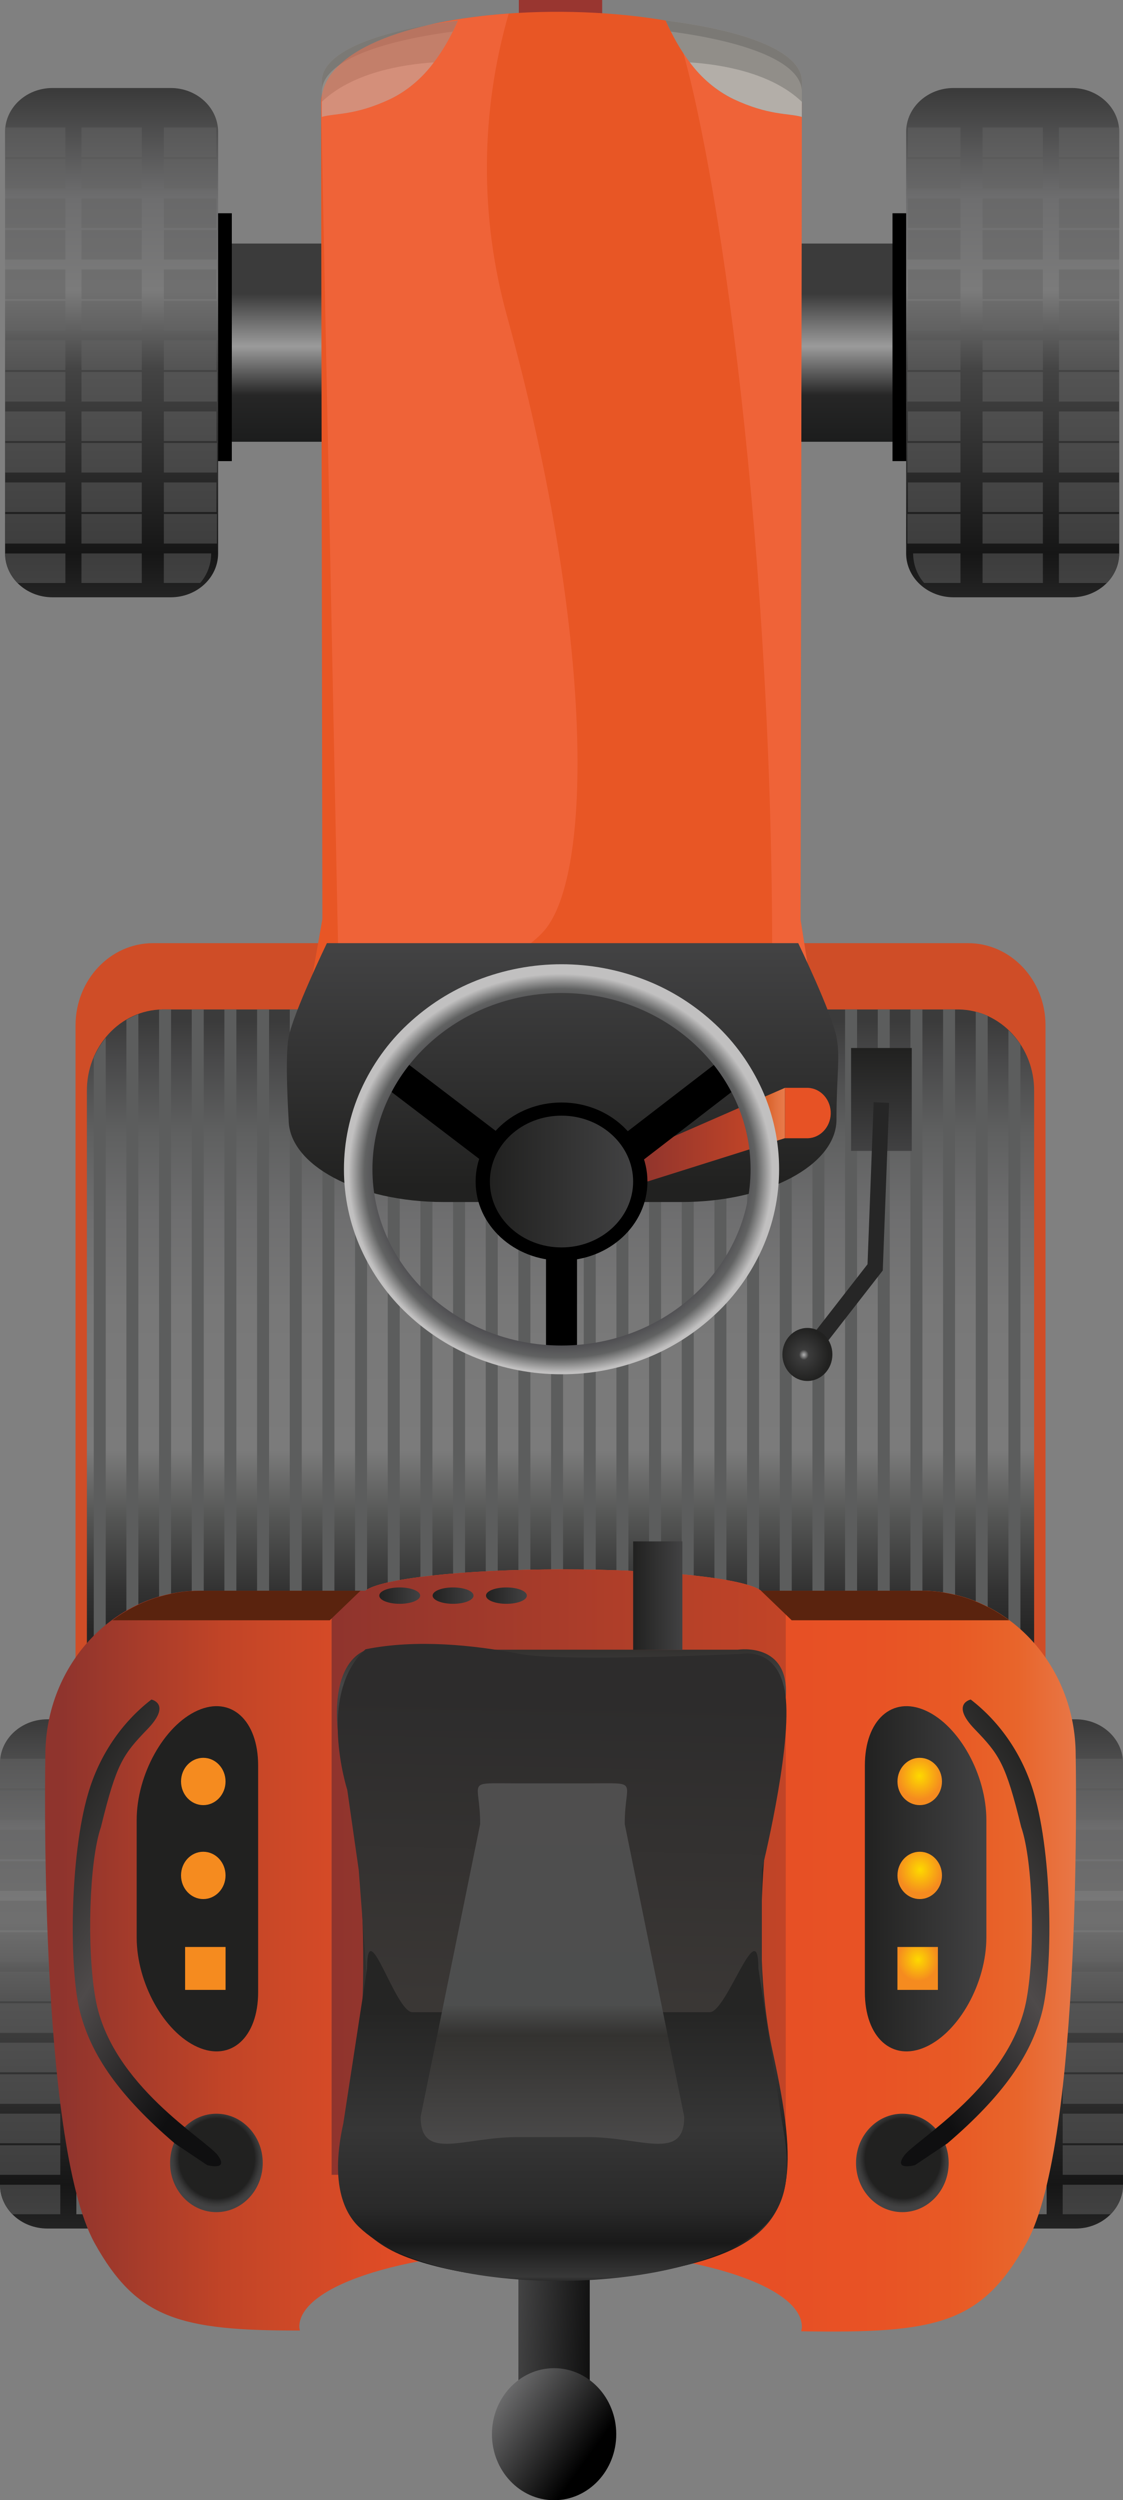 <?xml version="1.0" encoding="utf-8"?>
<!-- Generator: Adobe Illustrator 24.2.3, SVG Export Plug-In . SVG Version: 6.00 Build 0)  -->
<svg version="1.1" id="Layer_1" xmlns="http://www.w3.org/2000/svg" xmlns:xlink="http://www.w3.org/1999/xlink" x="0px" y="0px"
	 viewBox="0 0 300 667.5" style="enable-background:new 0 0 300 667.5;" xml:space="preserve">
<rect x="0" y="0" width="300" height="667.5" fill="#808080" stroke="none"/>
<style type="text/css">
	.st0{fill:url(#Rectangle_23013_1_);}
	.st1{fill:#CF4D27;}
	.st2{fill:url(#Path_6076_1_);}
	.st3{fill:#993630;}
	.st4{fill:url(#Rectangle_23015_1_);}
	.st5{fill:url(#Path_6077_1_);}
	.st6{opacity:0.5;}
	.st7{fill:#636464;}
	.st8{fill:url(#Path_6080_1_);}
	.st9{fill:url(#Path_6083_1_);}
	.st10{fill:url(#Rectangle_23130_1_);}
	.st11{fill:url(#Path_6086_1_);}
	.st12{fill:#E85625;}
	.st13{opacity:0.5;fill:#F7714D;}
	.st14{fill:#918E89;}
	.st15{fill:#7B7975;}
	.st16{fill:#B3AEA8;}
	.st17{fill:#5C5D5D;}
	.st18{fill:url(#Path_6099_1_);}
	.st19{fill:url(#Path_6103_1_);}
	.st20{fill:url(#Path_6105_1_);}
	.st21{fill:url(#Path_6106_1_);}
	.st22{fill:url(#Path_6108_1_);}
	.st23{fill:url(#Subtraction_1_1_);}
	.st24{fill:url(#Rectangle_23197_1_);}
	.st25{fill:#262626;}
	.st26{fill:url(#Ellipse_394_1_);}
	.st27{fill:url(#Path_6326_1_);}
	.st28{fill:url(#Path_6327_1_);}
	.st29{fill:url(#Path_6110_1_);}
	.st30{fill:url(#Path_6111_1_);}
	.st31{fill:url(#Path_6112_1_);}
	.st32{fill:url(#Path_6113_1_);}
	.st33{fill:url(#Path_6114_1_);}
	.st34{fill:url(#Rectangle_23199_1_);}
	.st35{fill:url(#Path_6115_1_);}
	.st36{fill:url(#Path_6116_1_);}
	.st37{fill:url(#Path_6117_1_);}
	.st38{fill:url(#Rectangle_23200_1_);}
	.st39{fill:url(#Path_6118_1_);}
	.st40{fill:url(#Path_6119_1_);}
	.st41{fill:url(#Rectangle_23201_1_);}
	.st42{fill:#E75225;}
	.st43{fill:#5A230E;}
	.st44{fill:url(#Path_6127_1_);}
	.st45{fill:url(#Path_6128_1_);}
	.st46{fill:url(#Path_6129_1_);}
	.st47{fill:url(#Path_6130_1_);}
	.st48{fill:url(#Path_6328_1_);}
	.st49{fill:url(#Path_6329_1_);}
</style>
<g id="Group_5212" transform="translate(-154.024 -36.002)">
	
		<linearGradient id="Rectangle_23013_1_" gradientUnits="userSpaceOnUse" x1="-2505.034" y1="-6063.532" x2="-2509.499" y2="-6064.348" gradientTransform="matrix(10.164 0 0 39.865 25779.119 242387.234)">
		<stop  offset="4.000000e-03" style="stop-color:#000000"/>
		<stop  offset="1" style="stop-color:#787879"/>
	</linearGradient>
	<rect id="Rectangle_23013" x="292.51" y="613.45" class="st0" width="19.06" height="79.35"/>
	<g id="Group_5211" transform="translate(154.024 36.002)">
		<path id="Path_6075" class="st1" d="M20.18,495.22V273.74c0.01-12.12,9.27-21.94,20.69-21.94h217.74
			c11.42,0,20.68,9.82,20.69,21.94v221.48L20.18,495.22z"/>
		
			<linearGradient id="Path_6076_1_" gradientUnits="userSpaceOnUse" x1="-2845.946" y1="-6072.432" x2="-2845.946" y2="-6070.119" gradientTransform="matrix(134.963 0 0 106.294 384248.219 645735.5)">
			<stop  offset="0" style="stop-color:#3B3B3B"/>
			<stop  offset="0.043" style="stop-color:#49494A"/>
			<stop  offset="0.122" style="stop-color:#5F6060"/>
			<stop  offset="0.21" style="stop-color:#6E6E6F"/>
			<stop  offset="0.313" style="stop-color:#787878"/>
			<stop  offset="0.466" style="stop-color:#7B7B7B"/>
			<stop  offset="0.54" style="stop-color:#545554"/>
			<stop  offset="0.618" style="stop-color:#323232"/>
			<stop  offset="0.661" style="stop-color:#262626"/>
		</linearGradient>
		<path id="Path_6076" class="st2" d="M23.21,512.91V291.44c-0.13-11.98,8.91-21.8,20.2-21.94h212.65
			c11.29,0.14,20.33,9.96,20.2,21.94l0,0v221.48H23.21V512.91z"/>
		<rect id="Rectangle_23014" x="138.6" class="st3" width="22.27" height="5.49"/>
		
			<linearGradient id="Rectangle_23015_1_" gradientUnits="userSpaceOnUse" x1="-2836.975" y1="-6070.48" x2="-2836.975" y2="-6068.959" gradientTransform="matrix(32.606 0 0 26.585 92718.367 161461.734)">
			<stop  offset="0" style="stop-color:#3B3B3B"/>
			<stop  offset="0.347" style="stop-color:#9B9B9B"/>
			<stop  offset="0.669" style="stop-color:#262626"/>
			<stop  offset="1" style="stop-color:#1B1C1C"/>
		</linearGradient>
		<rect id="Rectangle_23015" x="185.39" y="65.02" class="st4" width="61.14" height="52.92"/>
		<g id="Group_5161" transform="translate(126.092 11.804)">
			<g id="Group_5160">
				<rect id="Rectangle_23016" x="112.33" y="45.13" width="4.11" height="66.17"/>
				<g id="Group_5159" transform="translate(1.948)">
					
						<linearGradient id="Path_6077_1_" gradientUnits="userSpaceOnUse" x1="-3091.326" y1="-6073.404" x2="-3091.326" y2="-6071.394" gradientTransform="matrix(30.352 0 0 68.308 93970.406 414875.438)">
						<stop  offset="0" style="stop-color:#3B3B3B"/>
						<stop  offset="0.21" style="stop-color:#6E6E6F"/>
						<stop  offset="0.388" style="stop-color:#7B7B7B"/>
						<stop  offset="0.54" style="stop-color:#444444"/>
						<stop  offset="0.898" style="stop-color:#161616"/>
						<stop  offset="1" style="stop-color:#262626"/>
					</linearGradient>
					<path id="Path_6077" class="st5" d="M158.29,147.66H126.7c-6.98,0-12.67-5.23-12.67-11.7V23.4c0-6.46,5.68-11.71,12.67-11.71
						h31.59c6.98,0,12.66,5.25,12.66,11.71v112.55C170.94,142.42,165.27,147.66,158.29,147.66z"/>
					<g id="Group_5153" transform="translate(0.246 5.291)" class="st6">
						<path id="Path_6078" class="st7" d="M115.65,130.66h12.65v7.88h-9.71C116.7,136.41,115.66,133.59,115.65,130.66z"/>
						<rect id="Rectangle_23017" x="114.25" y="111.71" class="st7" width="14.05" height="7.89"/>
						<rect id="Rectangle_23018" x="114.25" y="92.75" class="st7" width="14.05" height="7.89"/>
						<rect id="Rectangle_23019" x="114.25" y="73.8" class="st7" width="14.05" height="7.88"/>
						<rect id="Rectangle_23020" x="114.25" y="54.84" class="st7" width="14.05" height="7.89"/>
						<rect id="Rectangle_23021" x="114.25" y="35.89" class="st7" width="14.05" height="7.89"/>
						<rect id="Rectangle_23022" x="114.25" y="16.93" class="st7" width="14.05" height="7.89"/>
					</g>
					<g id="Group_5154" transform="translate(21.762 5.291)" class="st6">
						<path id="Path_6079" class="st7" d="M133.08,138.55v-7.88h16.1c-0.05,3.01-1.26,5.86-3.36,7.88H133.08z"/>
						<rect id="Rectangle_23023" x="133.08" y="111.71" class="st7" width="16.1" height="7.89"/>
						<rect id="Rectangle_23024" x="133.08" y="92.75" class="st7" width="16.1" height="7.89"/>
						<rect id="Rectangle_23025" x="133.08" y="73.8" class="st7" width="16.1" height="7.88"/>
						<rect id="Rectangle_23026" x="133.08" y="54.84" class="st7" width="16.1" height="7.89"/>
						<rect id="Rectangle_23027" x="133.08" y="35.89" class="st7" width="16.1" height="7.89"/>
						<rect id="Rectangle_23028" x="133.08" y="16.93" class="st7" width="16.1" height="7.89"/>
					</g>
					<g id="Group_5155" transform="translate(10.883 9.527)" class="st6">
						<rect id="Rectangle_23029" x="123.56" y="115.9" class="st7" width="16.11" height="7.89"/>
						<rect id="Rectangle_23030" x="123.56" y="96.94" class="st7" width="16.11" height="7.89"/>
						<rect id="Rectangle_23031" x="123.56" y="77.98" class="st7" width="16.11" height="7.9"/>
						<rect id="Rectangle_23032" x="123.56" y="59.04" class="st7" width="16.11" height="7.89"/>
						<rect id="Rectangle_23033" x="123.56" y="40.07" class="st7" width="16.11" height="7.89"/>
						<rect id="Rectangle_23034" x="123.56" y="21.13" class="st7" width="16.11" height="7.89"/>
					</g>
					<g id="Group_5156" transform="translate(10.883 5.291)" class="st6">
						<rect id="Rectangle_23035" x="123.56" y="130.66" class="st7" width="16.11" height="7.89"/>
						<rect id="Rectangle_23036" x="123.56" y="111.71" class="st7" width="16.11" height="7.89"/>
						<rect id="Rectangle_23037" x="123.56" y="92.75" class="st7" width="16.11" height="7.89"/>
						<rect id="Rectangle_23038" x="123.56" y="73.8" class="st7" width="16.11" height="7.88"/>
						<rect id="Rectangle_23039" x="123.56" y="54.84" class="st7" width="16.11" height="7.89"/>
						<rect id="Rectangle_23040" x="123.56" y="35.89" class="st7" width="16.11" height="7.89"/>
						<rect id="Rectangle_23041" x="123.56" y="16.93" class="st7" width="16.11" height="7.89"/>
					</g>
					<g id="Group_5157" transform="translate(21.762 9.527)" class="st6">
						<rect id="Rectangle_23042" x="133.08" y="115.9" class="st7" width="16.1" height="7.89"/>
						<rect id="Rectangle_23043" x="133.08" y="96.94" class="st7" width="16.1" height="7.89"/>
						<rect id="Rectangle_23044" x="133.08" y="77.98" class="st7" width="16.1" height="7.9"/>
						<rect id="Rectangle_23045" x="133.08" y="59.04" class="st7" width="16.1" height="7.89"/>
						<rect id="Rectangle_23046" x="133.08" y="40.07" class="st7" width="16.1" height="7.89"/>
						<rect id="Rectangle_23047" x="133.08" y="21.13" class="st7" width="16.1" height="7.89"/>
					</g>
					<g id="Group_5158" transform="translate(0.172 9.527)" class="st6">
						<rect id="Rectangle_23048" x="114.19" y="115.9" class="st7" width="14.18" height="7.89"/>
						<rect id="Rectangle_23049" x="114.19" y="96.94" class="st7" width="14.18" height="7.89"/>
						<rect id="Rectangle_23050" x="114.19" y="77.98" class="st7" width="14.18" height="7.9"/>
						<rect id="Rectangle_23051" x="114.19" y="59.04" class="st7" width="14.18" height="7.89"/>
						<rect id="Rectangle_23052" x="114.19" y="40.07" class="st7" width="14.18" height="7.89"/>
						<rect id="Rectangle_23053" x="114.19" y="21.13" class="st7" width="14.18" height="7.89"/>
					</g>
				</g>
			</g>
		</g>
		<g id="Group_5170" transform="translate(127.699 193.269)">
			<g id="Group_5169">
				<rect id="Rectangle_23054" x="111.74" y="299.17" width="4.12" height="66.17"/>
				<g id="Group_5168" transform="translate(1.947)">
					
						<linearGradient id="Path_6080_1_" gradientUnits="userSpaceOnUse" x1="-3094.558" y1="-6069.685" x2="-3094.558" y2="-6067.675" gradientTransform="matrix(30.354 0 0 68.307 94074.109 414869.438)">
						<stop  offset="0" style="stop-color:#3B3B3B"/>
						<stop  offset="0.21" style="stop-color:#6E6E6F"/>
						<stop  offset="0.388" style="stop-color:#7B7B7B"/>
						<stop  offset="0.54" style="stop-color:#444444"/>
						<stop  offset="0.898" style="stop-color:#161616"/>
						<stop  offset="1" style="stop-color:#262626"/>
					</linearGradient>
					<path id="Path_6080" class="st8" d="M157.7,401.7h-31.59c-6.98,0-12.67-5.23-12.67-11.7V277.45c0-6.46,5.68-11.71,12.67-11.71
						h31.59c6.98,0,12.66,5.25,12.66,11.71V390C170.35,396.47,164.68,401.7,157.7,401.7z"/>
					<g id="Group_5162" transform="translate(0.248 5.292)">
						<path id="Path_6081" class="st7" d="M115.05,384.71h12.65v7.88h-9.71C116.11,390.45,115.06,387.63,115.05,384.71z"/>
						<rect id="Rectangle_23055" x="113.66" y="365.75" class="st7" width="14.05" height="7.89"/>
						<rect id="Rectangle_23056" x="113.66" y="346.8" class="st7" width="14.05" height="7.89"/>
						<rect id="Rectangle_23057" x="113.66" y="327.85" class="st7" width="14.05" height="7.88"/>
						<rect id="Rectangle_23058" x="113.66" y="308.89" class="st7" width="14.05" height="7.89"/>
						<rect id="Rectangle_23059" x="113.66" y="289.94" class="st7" width="14.05" height="7.89"/>
						<rect id="Rectangle_23060" x="113.66" y="270.98" class="st7" width="14.05" height="7.89"/>
					</g>
					<g id="Group_5163" transform="translate(21.763 5.292)" class="st6">
						<path id="Path_6082" class="st7" d="M132.48,392.59v-7.88h16.11c-0.05,3.01-1.26,5.86-3.36,7.88H132.48z"/>
						<rect id="Rectangle_23061" x="132.48" y="365.75" class="st7" width="16.11" height="7.89"/>
						<rect id="Rectangle_23062" x="132.48" y="346.8" class="st7" width="16.11" height="7.89"/>
						<rect id="Rectangle_23063" x="132.48" y="327.85" class="st7" width="16.11" height="7.88"/>
						<rect id="Rectangle_23064" x="132.48" y="308.89" class="st7" width="16.11" height="7.89"/>
						<rect id="Rectangle_23065" x="132.48" y="289.94" class="st7" width="16.11" height="7.89"/>
						<rect id="Rectangle_23066" x="132.48" y="270.98" class="st7" width="16.11" height="7.89"/>
					</g>
					<g id="Group_5164" transform="translate(10.885 9.527)">
						<rect id="Rectangle_23067" x="122.96" y="369.94" class="st7" width="16.11" height="7.89"/>
						<rect id="Rectangle_23068" x="122.96" y="350.99" class="st7" width="16.11" height="7.89"/>
						<rect id="Rectangle_23069" x="122.96" y="332.02" class="st7" width="16.11" height="7.9"/>
						<rect id="Rectangle_23070" x="122.96" y="313.08" class="st7" width="16.11" height="7.89"/>
						<rect id="Rectangle_23071" x="122.96" y="294.12" class="st7" width="16.11" height="7.89"/>
						<rect id="Rectangle_23072" x="122.96" y="275.17" class="st7" width="16.11" height="7.89"/>
					</g>
					<g id="Group_5165" transform="translate(10.885 5.292)">
						<rect id="Rectangle_23073" x="122.96" y="384.71" class="st7" width="16.11" height="7.88"/>
						<rect id="Rectangle_23074" x="122.96" y="365.75" class="st7" width="16.11" height="7.89"/>
						<rect id="Rectangle_23075" x="122.96" y="346.8" class="st7" width="16.11" height="7.89"/>
						<rect id="Rectangle_23076" x="122.96" y="327.85" class="st7" width="16.11" height="7.88"/>
						<rect id="Rectangle_23077" x="122.96" y="308.89" class="st7" width="16.11" height="7.89"/>
						<rect id="Rectangle_23078" x="122.96" y="289.94" class="st7" width="16.11" height="7.89"/>
						<rect id="Rectangle_23079" x="122.96" y="270.98" class="st7" width="16.11" height="7.89"/>
					</g>
					<g id="Group_5166" transform="translate(21.763 9.527)" class="st6">
						<rect id="Rectangle_23080" x="132.48" y="369.94" class="st7" width="16.11" height="7.89"/>
						<rect id="Rectangle_23081" x="132.48" y="350.99" class="st7" width="16.11" height="7.89"/>
						<rect id="Rectangle_23082" x="132.48" y="332.02" class="st7" width="16.11" height="7.9"/>
						<rect id="Rectangle_23083" x="132.48" y="313.08" class="st7" width="16.11" height="7.89"/>
						<rect id="Rectangle_23084" x="132.48" y="294.12" class="st7" width="16.11" height="7.89"/>
						<rect id="Rectangle_23085" x="132.48" y="275.17" class="st7" width="16.11" height="7.89"/>
					</g>
					<g id="Group_5167" transform="translate(0.172 9.527)">
						<rect id="Rectangle_23086" x="113.59" y="369.94" class="st7" width="14.19" height="7.89"/>
						<rect id="Rectangle_23087" x="113.59" y="350.99" class="st7" width="14.19" height="7.89"/>
						<rect id="Rectangle_23088" x="113.59" y="332.02" class="st7" width="14.19" height="7.9"/>
						<rect id="Rectangle_23089" x="113.59" y="313.08" class="st7" width="14.19" height="7.89"/>
						<rect id="Rectangle_23090" x="113.59" y="294.12" class="st7" width="14.19" height="7.89"/>
						<rect id="Rectangle_23091" x="113.59" y="275.17" class="st7" width="14.19" height="7.89"/>
					</g>
				</g>
			</g>
		</g>
		<g id="Group_5179" transform="translate(0 193.269)">
			<g id="Group_5178">
				<rect id="Rectangle_23092" x="56.45" y="299.17" width="4.12" height="66.17"/>
				<g id="Group_5177">
					
						<linearGradient id="Path_6083_1_" gradientUnits="userSpaceOnUse" x1="-2839.003" y1="-6069.685" x2="-2839.003" y2="-6067.675" gradientTransform="matrix(30.354 0 0 68.307 86203.562 414869.438)">
						<stop  offset="0" style="stop-color:#3B3B3B"/>
						<stop  offset="0.21" style="stop-color:#6E6E6F"/>
						<stop  offset="0.388" style="stop-color:#7B7B7B"/>
						<stop  offset="0.54" style="stop-color:#444444"/>
						<stop  offset="0.898" style="stop-color:#161616"/>
						<stop  offset="1" style="stop-color:#262626"/>
					</linearGradient>
					<path id="Path_6083" class="st9" d="M12.66,401.7h31.59c6.98,0,12.67-5.23,12.67-11.7V277.45c0-6.46-5.68-11.71-12.67-11.71
						H12.66C5.67,265.74,0,270.99,0,277.45V390C0,396.47,5.67,401.7,12.66,401.7z"/>
					<g id="Group_5171" transform="translate(22.616 5.292)">
						<path id="Path_6084" class="st7" d="M32.44,384.71H19.79v7.88h9.71C31.38,390.45,32.43,387.63,32.44,384.71z"/>
						<rect id="Rectangle_23093" x="19.79" y="365.75" class="st7" width="14.05" height="7.89"/>
						<rect id="Rectangle_23094" x="19.79" y="346.8" class="st7" width="14.05" height="7.89"/>
						<rect id="Rectangle_23095" x="19.79" y="327.85" class="st7" width="14.05" height="7.88"/>
						<rect id="Rectangle_23096" x="19.79" y="308.89" class="st7" width="14.05" height="7.89"/>
						<rect id="Rectangle_23097" x="19.79" y="289.94" class="st7" width="14.05" height="7.89"/>
						<rect id="Rectangle_23098" x="19.79" y="270.98" class="st7" width="14.05" height="7.89"/>
					</g>
					<g id="Group_5172" transform="translate(0 5.292)" class="st6">
						<path id="Path_6085" class="st7" d="M16.11,392.59v-7.88H0c0.05,3.01,1.26,5.86,3.37,7.88H16.11z"/>
						<rect id="Rectangle_23099" x="0" y="365.75" class="st7" width="16.11" height="7.89"/>
						<rect id="Rectangle_23100" x="0" y="346.8" class="st7" width="16.11" height="7.89"/>
						<rect id="Rectangle_23101" x="0" y="327.85" class="st7" width="16.11" height="7.88"/>
						<rect id="Rectangle_23102" x="0" y="308.89" class="st7" width="16.11" height="7.89"/>
						<rect id="Rectangle_23103" x="0" y="289.94" class="st7" width="16.11" height="7.89"/>
						<rect id="Rectangle_23104" x="0" y="270.98" class="st7" width="16.11" height="7.89"/>
					</g>
					<g id="Group_5173" transform="translate(10.88 9.527)">
						<rect id="Rectangle_23105" x="9.52" y="369.94" class="st7" width="16.11" height="7.89"/>
						<rect id="Rectangle_23106" x="9.52" y="350.99" class="st7" width="16.11" height="7.89"/>
						<rect id="Rectangle_23107" x="9.52" y="332.02" class="st7" width="16.11" height="7.9"/>
						<rect id="Rectangle_23108" x="9.52" y="313.08" class="st7" width="16.11" height="7.89"/>
						<rect id="Rectangle_23109" x="9.52" y="294.12" class="st7" width="16.11" height="7.89"/>
						<rect id="Rectangle_23110" x="9.52" y="275.17" class="st7" width="16.11" height="7.89"/>
					</g>
					<g id="Group_5174" transform="translate(10.88 5.292)">
						<rect id="Rectangle_23111" x="9.52" y="384.71" class="st7" width="16.11" height="7.88"/>
						<rect id="Rectangle_23112" x="9.52" y="365.75" class="st7" width="16.11" height="7.89"/>
						<rect id="Rectangle_23113" x="9.52" y="346.8" class="st7" width="16.11" height="7.89"/>
						<rect id="Rectangle_23114" x="9.52" y="327.85" class="st7" width="16.11" height="7.88"/>
						<rect id="Rectangle_23115" x="9.52" y="308.89" class="st7" width="16.11" height="7.89"/>
						<rect id="Rectangle_23116" x="9.52" y="289.94" class="st7" width="16.11" height="7.89"/>
						<rect id="Rectangle_23117" x="9.52" y="270.98" class="st7" width="16.11" height="7.89"/>
					</g>
					<g id="Group_5175" transform="translate(0.001 9.527)" class="st6">
						<rect id="Rectangle_23118" x="0" y="369.94" class="st7" width="16.11" height="7.89"/>
						<rect id="Rectangle_23119" x="0" y="350.99" class="st7" width="16.11" height="7.89"/>
						<rect id="Rectangle_23120" x="0" y="332.02" class="st7" width="16.11" height="7.9"/>
						<rect id="Rectangle_23121" x="0" y="313.08" class="st7" width="16.11" height="7.89"/>
						<rect id="Rectangle_23122" x="0" y="294.12" class="st7" width="16.11" height="7.89"/>
						<rect id="Rectangle_23123" x="0" y="275.17" class="st7" width="16.11" height="7.89"/>
					</g>
					<g id="Group_5176" transform="translate(22.616 9.527)">
						<rect id="Rectangle_23124" x="19.79" y="369.94" class="st7" width="14.19" height="7.89"/>
						<rect id="Rectangle_23125" x="19.79" y="350.99" class="st7" width="14.19" height="7.89"/>
						<rect id="Rectangle_23126" x="19.79" y="332.02" class="st7" width="14.19" height="7.9"/>
						<rect id="Rectangle_23127" x="19.79" y="313.08" class="st7" width="14.19" height="7.89"/>
						<rect id="Rectangle_23128" x="19.79" y="294.12" class="st7" width="14.19" height="7.89"/>
						<rect id="Rectangle_23129" x="19.79" y="275.17" class="st7" width="14.19" height="7.89"/>
					</g>
				</g>
			</g>
		</g>
		
			<linearGradient id="Rectangle_23130_1_" gradientUnits="userSpaceOnUse" x1="-2838.887" y1="-6070.48" x2="-2838.887" y2="-6068.959" gradientTransform="matrix(32.606 0 0 26.585 92647.125 161461.734)">
			<stop  offset="0" style="stop-color:#3B3B3B"/>
			<stop  offset="0.347" style="stop-color:#9B9B9B"/>
			<stop  offset="0.669" style="stop-color:#262626"/>
			<stop  offset="1" style="stop-color:#1B1C1C"/>
		</linearGradient>
		<rect id="Rectangle_23130" x="51.82" y="65.02" class="st10" width="61.14" height="52.92"/>
		<g id="Group_5188" transform="translate(0.727 11.804)">
			<g id="Group_5187">
				<rect id="Rectangle_23131" x="57.09" y="45.13" width="4.11" height="66.17"/>
				<g id="Group_5186">
					
						<linearGradient id="Path_6086_1_" gradientUnits="userSpaceOnUse" x1="-2840.435" y1="-6073.404" x2="-2840.435" y2="-6071.394" gradientTransform="matrix(30.351 0 0 68.308 86239.125 414875.438)">
						<stop  offset="0" style="stop-color:#3B3B3B"/>
						<stop  offset="0.21" style="stop-color:#6E6E6F"/>
						<stop  offset="0.388" style="stop-color:#7B7B7B"/>
						<stop  offset="0.54" style="stop-color:#444444"/>
						<stop  offset="0.898" style="stop-color:#161616"/>
						<stop  offset="1" style="stop-color:#262626"/>
					</linearGradient>
					<path id="Path_6086" class="st11" d="M13.29,147.66h31.59c6.98,0,12.66-5.23,12.66-11.7V23.4c0-6.46-5.68-11.71-12.66-11.71
						H13.29c-6.98,0-12.66,5.25-12.66,11.71v112.55C0.64,142.42,6.31,147.66,13.29,147.66z"/>
					<g id="Group_5180" transform="translate(22.616 5.291)" class="st6">
						<path id="Path_6087" class="st7" d="M33.07,130.66H20.42v7.88h9.71C32.01,136.41,33.06,133.59,33.07,130.66z"/>
						<rect id="Rectangle_23132" x="20.43" y="111.71" class="st7" width="14.05" height="7.89"/>
						<rect id="Rectangle_23133" x="20.43" y="92.75" class="st7" width="14.05" height="7.89"/>
						<rect id="Rectangle_23134" x="20.43" y="73.8" class="st7" width="14.05" height="7.88"/>
						<rect id="Rectangle_23135" x="20.43" y="54.84" class="st7" width="14.05" height="7.89"/>
						<rect id="Rectangle_23136" x="20.43" y="35.89" class="st7" width="14.05" height="7.89"/>
						<rect id="Rectangle_23137" x="20.43" y="16.93" class="st7" width="14.05" height="7.89"/>
					</g>
					<g id="Group_5181" transform="translate(0 5.291)" class="st6">
						<path id="Path_6088" class="st7" d="M16.74,138.55v-7.88H0.64c0.05,3.01,1.26,5.86,3.36,7.88H16.74z"/>
						<rect id="Rectangle_23138" x="0.64" y="111.71" class="st7" width="16.1" height="7.89"/>
						<rect id="Rectangle_23139" x="0.64" y="92.75" class="st7" width="16.1" height="7.89"/>
						<rect id="Rectangle_23140" x="0.64" y="73.8" class="st7" width="16.1" height="7.88"/>
						<rect id="Rectangle_23141" x="0.64" y="54.84" class="st7" width="16.1" height="7.89"/>
						<rect id="Rectangle_23142" x="0.64" y="35.89" class="st7" width="16.1" height="7.89"/>
						<rect id="Rectangle_23143" x="0.64" y="16.93" class="st7" width="16.1" height="7.89"/>
					</g>
					<g id="Group_5182" transform="translate(10.879 9.527)" class="st6">
						<rect id="Rectangle_23144" x="10.16" y="115.9" class="st7" width="16.11" height="7.89"/>
						<rect id="Rectangle_23145" x="10.16" y="96.94" class="st7" width="16.11" height="7.89"/>
						<rect id="Rectangle_23146" x="10.16" y="77.98" class="st7" width="16.11" height="7.9"/>
						<rect id="Rectangle_23147" x="10.16" y="59.04" class="st7" width="16.11" height="7.89"/>
						<rect id="Rectangle_23148" x="10.16" y="40.07" class="st7" width="16.11" height="7.89"/>
						<rect id="Rectangle_23149" x="10.16" y="21.13" class="st7" width="16.11" height="7.89"/>
					</g>
					<g id="Group_5183" transform="translate(10.879 5.291)" class="st6">
						<rect id="Rectangle_23150" x="10.16" y="130.66" class="st7" width="16.11" height="7.89"/>
						<rect id="Rectangle_23151" x="10.16" y="111.71" class="st7" width="16.11" height="7.89"/>
						<rect id="Rectangle_23152" x="10.16" y="92.75" class="st7" width="16.11" height="7.89"/>
						<rect id="Rectangle_23153" x="10.16" y="73.8" class="st7" width="16.11" height="7.88"/>
						<rect id="Rectangle_23154" x="10.16" y="54.84" class="st7" width="16.11" height="7.89"/>
						<rect id="Rectangle_23155" x="10.16" y="35.89" class="st7" width="16.11" height="7.89"/>
						<rect id="Rectangle_23156" x="10.16" y="16.93" class="st7" width="16.11" height="7.89"/>
					</g>
					<g id="Group_5184" transform="translate(0.001 9.527)" class="st6">
						<rect id="Rectangle_23157" x="0.64" y="115.9" class="st7" width="16.1" height="7.89"/>
						<rect id="Rectangle_23158" x="0.64" y="96.94" class="st7" width="16.1" height="7.89"/>
						<rect id="Rectangle_23159" x="0.64" y="77.98" class="st7" width="16.1" height="7.9"/>
						<rect id="Rectangle_23160" x="0.64" y="59.04" class="st7" width="16.1" height="7.89"/>
						<rect id="Rectangle_23161" x="0.64" y="40.07" class="st7" width="16.1" height="7.89"/>
						<rect id="Rectangle_23162" x="0.64" y="21.13" class="st7" width="16.1" height="7.89"/>
					</g>
					<g id="Group_5185" transform="translate(22.616 9.527)" class="st6">
						<rect id="Rectangle_23163" x="20.43" y="115.9" class="st7" width="14.18" height="7.89"/>
						<rect id="Rectangle_23164" x="20.43" y="96.94" class="st7" width="14.18" height="7.89"/>
						<rect id="Rectangle_23165" x="20.43" y="77.98" class="st7" width="14.18" height="7.9"/>
						<rect id="Rectangle_23166" x="20.43" y="59.04" class="st7" width="14.18" height="7.89"/>
						<rect id="Rectangle_23167" x="20.43" y="40.07" class="st7" width="14.18" height="7.89"/>
						<rect id="Rectangle_23168" x="20.43" y="21.13" class="st7" width="14.18" height="7.89"/>
					</g>
				</g>
			</g>
		</g>
		<path id="Path_6089" class="st12" d="M218.2,272.89l-4.34-27.33l0.35-217.91c0-31.92-128.44-33.4-128.44,0l0.35,217.71
			l-4.85,27.53l9.29-9.24l0.36,16.14h118.13l0.36-15.77L218.2,272.89z"/>
		<path id="Path_6090" class="st13" d="M206.32,259.46c2.66-1.55,5.64-2.37,8.68-2.4h0.68l-1.82-11.5l0.35-217.91
			c0-10.82-14.78-18.14-34.31-21.79c10.36,27.67,26.39,131.92,26.39,249.67C206.3,256.87,206.32,258.15,206.32,259.46z"/>
		<g id="Group_5189" transform="translate(94.851 2.758)">
			<path id="Path_6091" class="st14" d="M119.37,18.99c0-8.23-15.84-13.69-36.37-16.27c3.05,7.05,8.69,16.55,18.1,20.96
				c9.44,4.42,14.52,3.71,18.25,4.75L119.37,18.99z"/>
			<path id="Path_6092" class="st15" d="M119.36,21.7V19c0-8.23-15.84-13.69-36.37-16.27c0.41,0.95,0.87,1.94,1.38,2.95
				C104.17,8.32,119.28,13.7,119.36,21.7z"/>
			<path id="Path_6093" class="st16" d="M119.35,24.42c-8.25-7.9-21.88-10.01-29.91-10.52c3.1,4.2,7.09,7.55,11.65,9.79
				c9.44,4.42,14.52,3.71,18.25,4.75L119.35,24.42z"/>
		</g>
		<g id="Group_5190" transform="translate(13.355 114.059)">
			<rect id="Rectangle_23169" x="107.68" y="155.44" class="st17" width="3.2" height="243.42"/>
			<rect id="Rectangle_23170" x="98.96" y="155.44" class="st17" width="3.2" height="243.42"/>
			<rect id="Rectangle_23171" x="90.23" y="155.44" class="st17" width="3.2" height="243.42"/>
			<rect id="Rectangle_23172" x="116.41" y="155.44" class="st17" width="3.2" height="243.42"/>
			<rect id="Rectangle_23173" x="81.5" y="155.44" class="st17" width="3.2" height="243.42"/>
			<rect id="Rectangle_23174" x="125.13" y="155.44" class="st17" width="3.2" height="243.42"/>
			<rect id="Rectangle_23175" x="133.86" y="155.44" class="st17" width="3.2" height="243.42"/>
			<rect id="Rectangle_23176" x="46.59" y="155.44" class="st17" width="3.2" height="243.42"/>
			<path id="Path_6094" class="st17" d="M20.41,398.86h3.2V156.69c-1.11,0.4-2.18,0.92-3.2,1.53V398.86z"/>
			<path id="Path_6095" class="st17" d="M32.34,155.43h-2.29c-0.31,0-0.6,0.09-0.91,0.1v243.32h3.2V155.43z"/>
			<rect id="Rectangle_23177" x="72.78" y="155.44" class="st17" width="3.2" height="243.42"/>
			<rect id="Rectangle_23178" x="37.87" y="155.44" class="st17" width="3.2" height="243.42"/>
			<rect id="Rectangle_23179" x="55.32" y="155.44" class="st17" width="3.2" height="243.42"/>
			<rect id="Rectangle_23180" x="64.05" y="155.44" class="st17" width="3.2" height="243.42"/>
			<rect id="Rectangle_23181" x="142.59" y="155.44" class="st17" width="3.2" height="243.42"/>
			<rect id="Rectangle_23182" x="229.86" y="155.44" class="st17" width="3.2" height="243.42"/>
			<rect id="Rectangle_23183" x="221.13" y="155.44" class="st17" width="3.2" height="243.42"/>
			<rect id="Rectangle_23184" x="151.32" y="155.44" class="st17" width="3.2" height="243.42"/>
			<rect id="Rectangle_23185" x="212.4" y="155.44" class="st17" width="3.2" height="243.42"/>
			<path id="Path_6096" class="st17" d="M259.24,164.82c-0.92-1.4-2-2.68-3.2-3.81v237.86h3.2V164.82z"/>
			<path id="Path_6097" class="st17" d="M11.69,398.86h3.2V163.03c-1.3,1.6-2.38,3.39-3.2,5.32V398.86z"/>
			<path id="Path_6098" class="st17" d="M247.31,398.86h3.19V157.13c-1.03-0.45-2.1-0.81-3.19-1.08V398.86z"/>
			<rect id="Rectangle_23186" x="238.58" y="155.44" class="st17" width="3.2" height="243.42"/>
			<rect id="Rectangle_23187" x="203.68" y="155.44" class="st17" width="3.2" height="243.42"/>
			<rect id="Rectangle_23188" x="177.5" y="155.44" class="st17" width="3.2" height="243.42"/>
			<rect id="Rectangle_23189" x="160.04" y="155.44" class="st17" width="3.2" height="243.42"/>
			<rect id="Rectangle_23190" x="168.77" y="155.44" class="st17" width="3.2" height="243.42"/>
			<rect id="Rectangle_23191" x="186.22" y="155.44" class="st17" width="3.2" height="243.42"/>
			<rect id="Rectangle_23192" x="194.95" y="155.44" class="st17" width="3.2" height="243.42"/>
		</g>
		
			<linearGradient id="Path_6099_1_" gradientUnits="userSpaceOnUse" x1="-2847.09" y1="-6070.499" x2="-2845.215" y2="-6070.499" gradientTransform="matrix(146.889 0 0 102.236 418217.688 621146.125)">
			<stop  offset="4.000000e-03" style="stop-color:#8F342D"/>
			<stop  offset="0.161" style="stop-color:#C14427"/>
			<stop  offset="0.213" style="stop-color:#CB4827"/>
			<stop  offset="0.33" style="stop-color:#E04C26"/>
			<stop  offset="0.407" style="stop-color:#E84D25"/>
			<stop  offset="0.699" style="stop-color:#E74F25"/>
			<stop  offset="0.804" style="stop-color:#E85325"/>
			<stop  offset="0.879" style="stop-color:#E85A25"/>
			<stop  offset="0.939" style="stop-color:#E8652B"/>
			<stop  offset="0.99" style="stop-color:#E87544"/>
			<stop  offset="1" style="stop-color:#E77949"/>
		</linearGradient>
		<path id="Path_6099" class="st18" d="M287.36,468.57c-0.01-24.25-18.53-43.9-41.37-43.89l0,0H203.3
			c-4.14-3.23-26.19-5.7-52.86-5.7s-48.73,2.47-52.86,5.7H53.49c-22.84-0.01-41.36,19.64-41.37,43.89l0,0
			c0,0-1.99,103.01,13.17,130.31c11.19,20.14,22.79,23.39,54.82,23.31c-0.07-0.31-0.13-0.62-0.16-0.94
			c0-11.37,30.06-20.59,67.13-20.59s67.14,9.22,67.14,20.59c-0.03,0.39-0.09,0.78-0.19,1.15c36.22,0.58,48.12-1.89,60.16-23.53
			C289.37,571.6,287.36,468.57,287.36,468.57z"/>
		<g id="Group_5191" transform="translate(45.846 2.758)">
			<path id="Path_6100" class="st14" d="M40.12,18.99c0-8.23,15.84-13.69,36.37-16.27c-3.05,7.05-8.69,16.55-18.1,20.96
				c-9.44,4.42-14.52,3.71-18.25,4.75L40.12,18.99z"/>
			<path id="Path_6101" class="st15" d="M40.12,21.7V19c0-8.23,15.84-13.69,36.37-16.27c-0.41,0.95-0.87,1.94-1.38,2.95
				C55.31,8.32,40.21,13.7,40.12,21.7z"/>
			<path id="Path_6102" class="st16" d="M40.13,24.42c8.25-7.9,21.88-10.01,29.91-10.52c-3.09,4.2-7.09,7.56-11.65,9.79
				c-9.44,4.42-14.52,3.71-18.25,4.75L40.13,24.42z"/>
		</g>
		
			<linearGradient id="Path_6103_1_" gradientUnits="userSpaceOnUse" x1="-2844.111" y1="-6069.719" x2="-2842.236" y2="-6069.719" gradientTransform="matrix(64.707 0 0 81.204 184122.484 493385.312)">
			<stop  offset="4.000000e-03" style="stop-color:#8F342D"/>
			<stop  offset="1" style="stop-color:#C14427"/>
		</linearGradient>
		<path id="Path_6103" class="st19" d="M209.91,424.69h-6.61c-4.14-3.23-26.19-5.7-52.86-5.7s-48.73,2.47-52.86,5.7h-8.99v155.93
			H209.9L209.91,424.69z"/>
		<path id="Path_6104" class="st13" d="M135.9,3.62c-26.78,1.9-50.12,9.78-50.12,24.02l4.38,217.72l0.41,18.29l0.36,16.14h13.15
			c18.12-17.33,36.16-24.53,41.89-32.04C158.7,231.03,158,166.02,135.42,84.3C128.13,57.93,128.3,29.88,135.9,3.62z"/>
		
			<linearGradient id="Path_6105_1_" gradientUnits="userSpaceOnUse" x1="-2844.106" y1="-6066.676" x2="-2844.106" y2="-6068.505" gradientTransform="matrix(78.563 0 0 34.719 223591.828 210944.203)">
			<stop  offset="0" style="stop-color:#212120"/>
			<stop  offset="1" style="stop-color:#424243"/>
		</linearGradient>
		<path id="Path_6105" class="st20" d="M213.24,251.8H87.33c0,0-8.93,18.5-10.22,25.07c-1.07,5.42,0,22.02,0,22.02
			c0,12.16,18.52,22.02,41.37,22.02h63.61c22.85,0,41.37-9.86,41.37-22.02s1.07-16.59,0-22.02
			C222.17,270.3,213.24,251.8,213.24,251.8z"/>
		
			<linearGradient id="Path_6106_1_" gradientUnits="userSpaceOnUse" x1="-2831.738" y1="-6055.417" x2="-2829.863" y2="-6055.417" gradientTransform="matrix(20.558 0 0 12.569 58386.023 76413.469)">
			<stop  offset="4.000000e-03" style="stop-color:#8F342D"/>
			<stop  offset="0.788" style="stop-color:#C14427"/>
			<stop  offset="0.802" style="stop-color:#C44827"/>
			<stop  offset="0.885" style="stop-color:#D7622B"/>
			<stop  offset="0.955" style="stop-color:#E37341"/>
			<stop  offset="1" style="stop-color:#E77949"/>
		</linearGradient>
		<path id="Path_6106" class="st21" d="M171.16,307.26l38.55-16.84v13.44l-36.75,11.58L171.16,307.26z"/>
		<g id="Group_5196" transform="translate(48.907 107.423)">
			<path id="Path_6107" d="M124.05,208.02c0,11.65-10.28,21.1-22.95,21.1s-22.95-9.44-22.95-21.1s10.28-21.1,22.95-21.1
				S124.05,196.37,124.05,208.02z"/>
			
				<linearGradient id="Path_6108_1_" gradientUnits="userSpaceOnUse" x1="-2930.345" y1="-6060.428" x2="-2928.47" y2="-6060.428" gradientTransform="matrix(20.407 0 0 17.67 59881.52 107295.789)">
				<stop  offset="0" style="stop-color:#212120"/>
				<stop  offset="1" style="stop-color:#424243"/>
			</linearGradient>
			<path id="Path_6108" class="st22" d="M120.23,208.02c0,9.71-8.57,17.59-19.14,17.59s-19.13-7.87-19.13-17.59
				c0-9.71,8.56-17.59,19.13-17.59S120.23,198.31,120.23,208.02z"/>
			<g id="Group_5193" transform="translate(40.145 12.966)">
				<polygon id="Rectangle_23194" points="77.92,182.19 104.54,161.69 109.41,168.81 82.79,189.31 				"/>
			</g>
			<g id="Group_5194" transform="translate(5.256 12.962)">
				<polygon id="Rectangle_23195" points="47.39,168.83 52.23,161.69 79.1,182.18 74.26,189.32 				"/>
			</g>
			<g id="Group_5195" transform="translate(28.887 38.639)">
				<rect id="Rectangle_23196" x="68.07" y="187.13" width="8.28" height="30.08"/>
			</g>
			
				<radialGradient id="Subtraction_1_1_" cx="-2940.749" cy="-6074.401" r="0.914" gradientTransform="matrix(61.998 0 0 58.388 182421.812 354876.281)" gradientUnits="userSpaceOnUse">
				<stop  offset="0" style="stop-color:#FFFFFF"/>
				<stop  offset="0.853" style="stop-color:#4B4A4E"/>
				<stop  offset="0.925" style="stop-color:#616262"/>
				<stop  offset="1" style="stop-color:#C1C0C0"/>
			</radialGradient>
			<path id="Subtraction_1" class="st23" d="M101.09,259.48c-7.72,0.02-15.39-1.43-22.62-4.3c-6.79-2.67-13.05-6.65-18.48-11.73
				c-5.21-4.85-9.45-10.77-12.45-17.4c-6.09-13.47-6.09-29.14,0-42.61c3.01-6.63,7.24-12.55,12.45-17.4
				c5.43-5.08,11.69-9.06,18.48-11.73c14.6-5.74,30.65-5.74,45.25,0c6.79,2.67,13.05,6.65,18.48,11.73
				c5.21,4.85,9.45,10.77,12.46,17.4c6.09,13.47,6.09,29.14,0,42.61c-3.01,6.63-7.25,12.55-12.46,17.4
				c-5.43,5.08-11.69,9.06-18.48,11.73C116.48,258.05,108.82,259.51,101.09,259.48z M101.09,157.69c-27.84,0-50.5,21.1-50.5,47.05
				s22.65,47.06,50.5,47.06s50.51-21.11,50.51-47.06S128.94,157.69,101.09,157.69L101.09,157.69z"/>
		</g>
		
			<linearGradient id="Rectangle_23197_1_" gradientUnits="userSpaceOnUse" x1="-2803.979" y1="-6058.383" x2="-2803.979" y2="-6056.373" gradientTransform="matrix(8.645 0 0 13.799 24475.863 83879.758)">
			<stop  offset="0" style="stop-color:#212120"/>
			<stop  offset="1" style="stop-color:#424243"/>
		</linearGradient>
		<rect id="Rectangle_23197" x="227.36" y="279.79" class="st24" width="16.21" height="27.47"/>
		<g id="Group_5197" transform="translate(114.182 126.5)">
			<path id="Path_6109" class="st25" d="M103.1,236.51l-3.19-2.79l17.66-22.69l1.64-43.27l4.12,0.18l-1.69,44.75L103.1,236.51z"/>
		</g>
		
			<radialGradient id="Ellipse_394_1_" cx="-2795.897" cy="-6074.178" r="0.938" gradientTransform="matrix(7.122 0 0 7.554 20127.051 46246.094)" gradientUnits="userSpaceOnUse">
			<stop  offset="0" style="stop-color:#AFAFB0"/>
			<stop  offset="0.067" style="stop-color:#898989"/>
			<stop  offset="0.191" style="stop-color:#3C3C3C"/>
			<stop  offset="1" style="stop-color:#212120"/>
		</radialGradient>
		<ellipse id="Ellipse_394" class="st26" cx="215.69" cy="361.61" rx="6.68" ry="7.08"/>
		<g id="Group_5198" transform="translate(48 183.739)">
			<g id="Group_5383">
				<g id="Group_5382" transform="translate(-262.648 -259.739)">
					
						<linearGradient id="Path_6326_1_" gradientUnits="userSpaceOnUse" x1="-2413.829" y1="-6070.739" x2="-2413.829" y2="-6068.749" gradientTransform="matrix(64.218 0 0 84.549 155375.641 513790.25)">
						<stop  offset="0" style="stop-color:#302E2C"/>
						<stop  offset="0.062" style="stop-color:#464646"/>
						<stop  offset="0.279" style="stop-color:#242424"/>
						<stop  offset="0.524" style="stop-color:#32302E"/>
						<stop  offset="0.677" style="stop-color:#313131"/>
						<stop  offset="0.826" style="stop-color:#1E1E1E"/>
						<stop  offset="0.923" style="stop-color:#313131"/>
						<stop  offset="0.96" style="stop-color:#1D1D1D"/>
						<stop  offset="1" style="stop-color:#121112"/>
					</linearGradient>
					<path id="Path_6326" class="st27" d="M311.31,614.11c0,0,2.31-35.74-4.63-65.49s6.17-32.19,6.17-32.19h98.95
						c0,0,15.68-2.46,12.34,15.82s-10.03,59.75-3.09,91.4s6.17,45.84-12.59,53.74c-18.76,7.91-59.62,10.64-84.81,1.36
						s-16.96-33.29-16.96-33.29L311.31,614.11z"/>
					
						<linearGradient id="Path_6327_1_" gradientUnits="userSpaceOnUse" x1="-2413.806" y1="-6067.811" x2="-2413.848" y2="-6066.201" gradientTransform="matrix(63.938 0 0 50.266 154697.578 305536.188)">
						<stop  offset="0" style="stop-color:#2D2C2C"/>
						<stop  offset="1" style="stop-color:#3A3735"/>
					</linearGradient>
					<path id="Path_6327" class="st28" d="M310.48,575.24l3,39.69h104.69v-39.69c0,0,7.71-31.07,6.43-45.49
						c-1.29-14.42-11.82-12.21-11.82-12.21s-47.74,2.25-59.37,0c-12.16-2.35-27.5-3.97-41.12-1.22
						c-13.11,11.91-4.87,37.55-4.87,37.55L310.48,575.24z"/>
				</g>
				
					<linearGradient id="Path_6110_1_" gradientUnits="userSpaceOnUse" x1="-2939.102" y1="-6066.407" x2="-2939.102" y2="-6064.417" gradientTransform="matrix(63.953 0 0 44.238 188066.922 268705.406)">
					<stop  offset="0.144" style="stop-color:#252524"/>
					<stop  offset="0.5" style="stop-color:#363636"/>
					<stop  offset="0.737" style="stop-color:#2A2A2A"/>
					<stop  offset="0.847" style="stop-color:#191919"/>
					<stop  offset="0.949" style="stop-color:#383838"/>
					<stop  offset="1" style="stop-color:#000000"/>
				</linearGradient>
				<path id="Path_6110" class="st29" d="M160.96,383.18c2.88,14.61,0.59,22.14-5,27.56c-19.11,18.5-87.39,20.07-108.13,0
					c-4.41-4.27-7.45-12.6-4.12-27.56l6.35-41.35c0-15.23,7.54,11.64,12.12,11.64h79.42c4.57,0,13-26.87,13-11.64L160.96,383.18z"/>
			</g>
			
				<linearGradient id="Path_6111_1_" gradientUnits="userSpaceOnUse" x1="-2935.346" y1="-6067.557" x2="-2935.346" y2="-6065.567" gradientTransform="matrix(37.554 0 0 48.357 110333.562 293701.656)">
				<stop  offset="0" style="stop-color:#4F4E4E"/>
				<stop  offset="0.593" style="stop-color:#4D4E4E"/>
				<stop  offset="0.678" style="stop-color:#333230"/>
				<stop  offset="1" style="stop-color:#4C4B4B"/>
			</linearGradient>
			<path id="Path_6111" class="st30" d="M134.79,381.38c0,11.99-11.54,5.43-25.76,5.43H90.14c-14.23,0-25.77,6.56-25.77-5.43
				l15.9-78.15c0-11.99-4.36-10.85,9.87-10.85h18.89c14.23,0,9.86-1.13,9.86,10.85L134.79,381.38z"/>
		</g>
		<g id="Group_5199" transform="translate(123.222 191.515)">
			
				<linearGradient id="Path_6112_1_" gradientUnits="userSpaceOnUse" x1="-3073.329" y1="-6066.481" x2="-3071.453" y2="-6066.481" gradientTransform="matrix(17.31 0 0 46.305 53307.176 281220.344)">
				<stop  offset="0" style="stop-color:#212120"/>
				<stop  offset="1" style="stop-color:#424243"/>
			</linearGradient>
			<path id="Path_6112" class="st31" d="M124.05,354.98c-8.96,4.02-16.23-2.54-16.23-14.66v-60.49c0-12.12,7.27-18.68,16.23-14.66
				s16.23,17.12,16.23,29.23v31.34C140.27,337.87,133.01,350.96,124.05,354.98z"/>
			
				<radialGradient id="Path_6113_1_" cx="-3033.543" cy="-6063.621" r="0.938" gradientTransform="matrix(6.346 0 0 6.737 19373.352 41133.453)" gradientUnits="userSpaceOnUse">
				<stop  offset="0.017" style="stop-color:#FDD800"/>
				<stop  offset="1" style="stop-color:#F58B1F"/>
			</radialGradient>
			<path id="Path_6113" class="st32" d="M128.42,284.09c0,3.49-2.66,6.32-5.94,6.32c-3.29,0-5.95-2.82-5.95-6.31
				s2.66-6.32,5.94-6.32c0,0,0,0,0.01,0C125.75,277.78,128.41,280.6,128.42,284.09L128.42,284.09z"/>
			
				<radialGradient id="Path_6114_1_" cx="-3033.543" cy="-6061.884" r="0.938" gradientTransform="matrix(6.346 0 0 6.737 19373.352 41146.777)" gradientUnits="userSpaceOnUse">
				<stop  offset="0.017" style="stop-color:#FDD800"/>
				<stop  offset="1" style="stop-color:#F58B1F"/>
			</radialGradient>
			<path id="Path_6114" class="st33" d="M128.42,309.17c0,3.49-2.66,6.32-5.94,6.32c-3.29,0-5.95-2.82-5.95-6.31
				s2.66-6.32,5.94-6.32c0,0,0,0,0.01,0C125.75,302.85,128.41,305.68,128.42,309.17L128.42,309.17z"/>
			
				<radialGradient id="Rectangle_23199_1_" cx="-3027.386" cy="-6058.753" r="0.937" gradientTransform="matrix(5.764 0 0 6.114 17571.777 37375.035)" gradientUnits="userSpaceOnUse">
				<stop  offset="0.017" style="stop-color:#FDD800"/>
				<stop  offset="1" style="stop-color:#F58B1F"/>
			</radialGradient>
			<rect id="Rectangle_23199" x="116.52" y="328.28" class="st34" width="10.81" height="11.46"/>
		</g>
		<g id="Group_5200" transform="translate(19.471 191.515)">
			
				<linearGradient id="Path_6115_1_" gradientUnits="userSpaceOnUse" x1="-2859.827" y1="-6066.481" x2="-2857.952" y2="-6066.481" gradientTransform="matrix(17.307 0 0 46.305 49706.633 281220.344)">
				<stop  offset="0" style="stop-color:#212120"/>
				<stop  offset="1" style="stop-color:#424243"/>
			</linearGradient>
			<path id="Path_6115" class="st35" d="M33.27,354.98c8.96,4.02,16.22-2.54,16.22-14.66v-60.49c0-12.12-7.27-18.68-16.22-14.66
				s-16.23,17.12-16.23,29.23v31.34C17.04,337.87,24.3,350.96,33.27,354.98z"/>
			
				<radialGradient id="Path_6116_1_" cx="-2962.917" cy="-6063.621" r="0.938" gradientTransform="matrix(-6.346 0 0 6.737 -18385.1 41133.453)" gradientUnits="userSpaceOnUse">
				<stop  offset="0.017" style="stop-color:#FDD800"/>
				<stop  offset="1" style="stop-color:#F58B1F"/>
			</radialGradient>
			<path id="Path_6116" class="st36" d="M28.89,284.09c0,3.49,2.66,6.32,5.94,6.32s5.95-2.82,5.95-6.31s-2.66-6.32-5.94-6.32
				c0,0,0,0-0.01,0C31.55,277.78,28.89,280.6,28.89,284.09L28.89,284.09z"/>
			
				<radialGradient id="Path_6117_1_" cx="-2962.917" cy="-6061.884" r="0.938" gradientTransform="matrix(-6.346 0 0 6.737 -18385.1 41146.777)" gradientUnits="userSpaceOnUse">
				<stop  offset="0.017" style="stop-color:#FDD800"/>
				<stop  offset="1" style="stop-color:#F58B1F"/>
			</radialGradient>
			<path id="Path_6117" class="st37" d="M28.89,309.17c0,3.49,2.66,6.32,5.94,6.32s5.95-2.82,5.95-6.31s-2.66-6.32-5.94-6.32
				c0,0,0,0-0.01,0C31.55,302.85,28.89,305.68,28.89,309.17L28.89,309.17z"/>
			
				<radialGradient id="Rectangle_23200_1_" cx="-2970.402" cy="-6058.753" r="0.938" gradientTransform="matrix(-5.764 0 0 6.114 -16705.479 37375.035)" gradientUnits="userSpaceOnUse">
				<stop  offset="0.017" style="stop-color:#FDD800"/>
				<stop  offset="1" style="stop-color:#F58B1F"/>
			</radialGradient>
			<rect id="Rectangle_23200" x="29.98" y="328.28" class="st38" width="10.81" height="11.46"/>
		</g>
		
			<radialGradient id="Path_6118_1_" cx="-2825.622" cy="-6065.619" r="0.937" gradientTransform="matrix(13.2 0 0 14.013 37356.023 85574.055)" gradientUnits="userSpaceOnUse">
			<stop  offset="0.814" style="stop-color:#212120"/>
			<stop  offset="0.851" style="stop-color:#2A2A2A"/>
			<stop  offset="0.936" style="stop-color:#3B3B3B"/>
			<stop  offset="1" style="stop-color:#424243"/>
		</radialGradient>
		<path id="Path_6118" class="st39" d="M70.19,577.45c0,7.26-5.54,13.14-12.38,13.14s-12.37-5.88-12.37-13.14
			s5.54-13.14,12.37-13.14S70.19,570.19,70.19,577.45L70.19,577.45z"/>
		
			<radialGradient id="Path_6119_1_" cx="-2819.144" cy="-6065.619" r="0.937" gradientTransform="matrix(13.2 0 0 14.013 37453.754 85574.055)" gradientUnits="userSpaceOnUse">
			<stop  offset="0.814" style="stop-color:#212120"/>
			<stop  offset="0.851" style="stop-color:#2A2A2A"/>
			<stop  offset="0.936" style="stop-color:#3B3B3B"/>
			<stop  offset="1" style="stop-color:#424243"/>
		</radialGradient>
		<path id="Path_6119" class="st40" d="M253.43,577.45c0,7.26-5.54,13.14-12.38,13.14c-6.83,0-12.37-5.88-12.37-13.14
			s5.54-13.14,12.37-13.14C247.89,564.31,253.43,570.19,253.43,577.45L253.43,577.45z"/>
		
			<linearGradient id="Rectangle_23201_1_" gradientUnits="userSpaceOnUse" x1="-2798.553" y1="-6052.63" x2="-2796.679" y2="-6052.63" gradientTransform="matrix(7.016 0 0 14.544 19803.789 88455.438)">
			<stop  offset="0" style="stop-color:#212120"/>
			<stop  offset="1" style="stop-color:#424243"/>
		</linearGradient>
		<rect id="Rectangle_23201" x="169.14" y="411.52" class="st41" width="13.15" height="28.95"/>
		<path id="Path_6124" class="st42" d="M215.81,303.89h-6.1v-13.47h6.1c3.51,0.14,6.24,3.28,6.11,7
			C221.79,300.94,219.13,303.77,215.81,303.89L215.81,303.89z"/>
		<path id="Path_6125" class="st43" d="M269.62,432.58c-6.93-5.14-15.17-7.9-23.63-7.89h-42.7l8.21,7.89H269.62z"/>
		<path id="Path_6126" class="st43" d="M29.99,432.58c6.93-5.14,15.17-7.9,23.63-7.89H96.3l-8.21,7.89H29.99z"/>
		
			<linearGradient id="Path_6127_1_" gradientUnits="userSpaceOnUse" x1="-2793.71" y1="-5932.274" x2="-2791.835" y2="-5932.274" gradientTransform="matrix(5.829 0 0 2.193 16385.844 13435.473)">
			<stop  offset="0" style="stop-color:#212120"/>
			<stop  offset="1" style="stop-color:#424243"/>
		</linearGradient>
		<path id="Path_6127" class="st44" d="M112.25,425.99c0,1.21-2.45,2.19-5.47,2.19c-3.02,0-5.46-0.97-5.46-2.19s2.44-2.18,5.46-2.18
			C109.81,423.81,112.25,424.79,112.25,425.99z"/>
		
			<linearGradient id="Path_6128_1_" gradientUnits="userSpaceOnUse" x1="-2792.569" y1="-5932.274" x2="-2790.694" y2="-5932.274" gradientTransform="matrix(5.829 0 0 2.193 16393.443 13435.473)">
			<stop  offset="0" style="stop-color:#212120"/>
			<stop  offset="1" style="stop-color:#424243"/>
		</linearGradient>
		<path id="Path_6128" class="st45" d="M126.5,425.99c0,1.21-2.44,2.19-5.46,2.19s-5.47-0.97-5.47-2.19s2.44-2.18,5.47-2.18
			S126.5,424.79,126.5,425.99z"/>
		
			<linearGradient id="Path_6129_1_" gradientUnits="userSpaceOnUse" x1="-2791.398" y1="-5932.274" x2="-2789.524" y2="-5932.274" gradientTransform="matrix(5.826 0 0 2.193 16392.482 13435.473)">
			<stop  offset="0" style="stop-color:#212120"/>
			<stop  offset="1" style="stop-color:#424243"/>
		</linearGradient>
		<path id="Path_6129" class="st46" d="M140.75,425.99c0,1.21-2.44,2.19-5.46,2.19s-5.46-0.97-5.46-2.19s2.44-2.18,5.46-2.18
			S140.75,424.79,140.75,425.99z"/>
	</g>
	
		<linearGradient id="Path_6130_1_" gradientUnits="userSpaceOnUse" x1="-2520.512" y1="-6049.795" x2="-2521.969" y2="-6050.84" gradientTransform="matrix(17.71 0 0 17.71 44949.391 107834.25)">
		<stop  offset="4.000000e-03" style="stop-color:#000000"/>
		<stop  offset="1" style="stop-color:#787879"/>
	</linearGradient>
	<path id="Path_6130" class="st47" d="M318.65,685.86c0.01,9.73-7.42,17.63-16.59,17.64s-16.61-7.88-16.62-17.61
		s7.42-17.63,16.59-17.64h0.01C311.21,668.25,318.64,676.13,318.65,685.86z"/>
	
		<linearGradient id="Path_6328_1_" gradientUnits="userSpaceOnUse" x1="-2521.063" y1="-6069.153" x2="-2521.93" y2="-6067.551" gradientTransform="matrix(21.144 0 0 62.607 53732.137 380473.938)">
		<stop  offset="0" style="stop-color:#252524"/>
		<stop  offset="0.465" style="stop-color:#4E4A4A"/>
		<stop  offset="1" style="stop-color:#0F0F10"/>
	</linearGradient>
	<path id="Path_6328" class="st48" d="M395.58,611.47c3.04-4.2,28.47-18.68,32.67-41.66c2.43-13.29,1.73-37.04-1.43-46.06
		c-4.15-17-5.87-19.32-12.41-26.1s-1.06-7.91-1.06-7.91c8.02,6.19,13.94,14.97,16.88,25.02c5.02,16.95,5.13,47.22,2.13,58.6
		s-10.34,22.12-25.24,34.87l-8.67,5.81C398.44,614.04,392.54,615.66,395.58,611.47z"/>
	
		<linearGradient id="Path_6329_1_" gradientUnits="userSpaceOnUse" x1="-2527.203" y1="-6069.158" x2="-2526.335" y2="-6067.556" gradientTransform="matrix(21.144 0 0 62.607 53614.141 380473.938)">
		<stop  offset="0" style="stop-color:#252524"/>
		<stop  offset="0.465" style="stop-color:#4E4A4A"/>
		<stop  offset="1" style="stop-color:#0F0F10"/>
	</linearGradient>
	<path id="Path_6329" class="st49" d="M212.24,611.47c-3.04-4.2-28.47-18.68-32.67-41.66c-2.43-13.29-1.73-37.04,1.43-46.06
		c4.15-17,5.87-19.32,12.41-26.1c6.54-6.78,1.06-7.91,1.06-7.91c-8.02,6.19-13.94,14.97-16.88,25.02
		c-5.02,16.95-5.13,47.22-2.13,58.6s10.34,22.12,25.24,34.87l8.67,5.81C209.38,614.04,215.28,615.66,212.24,611.47z"/>
</g>
</svg>
